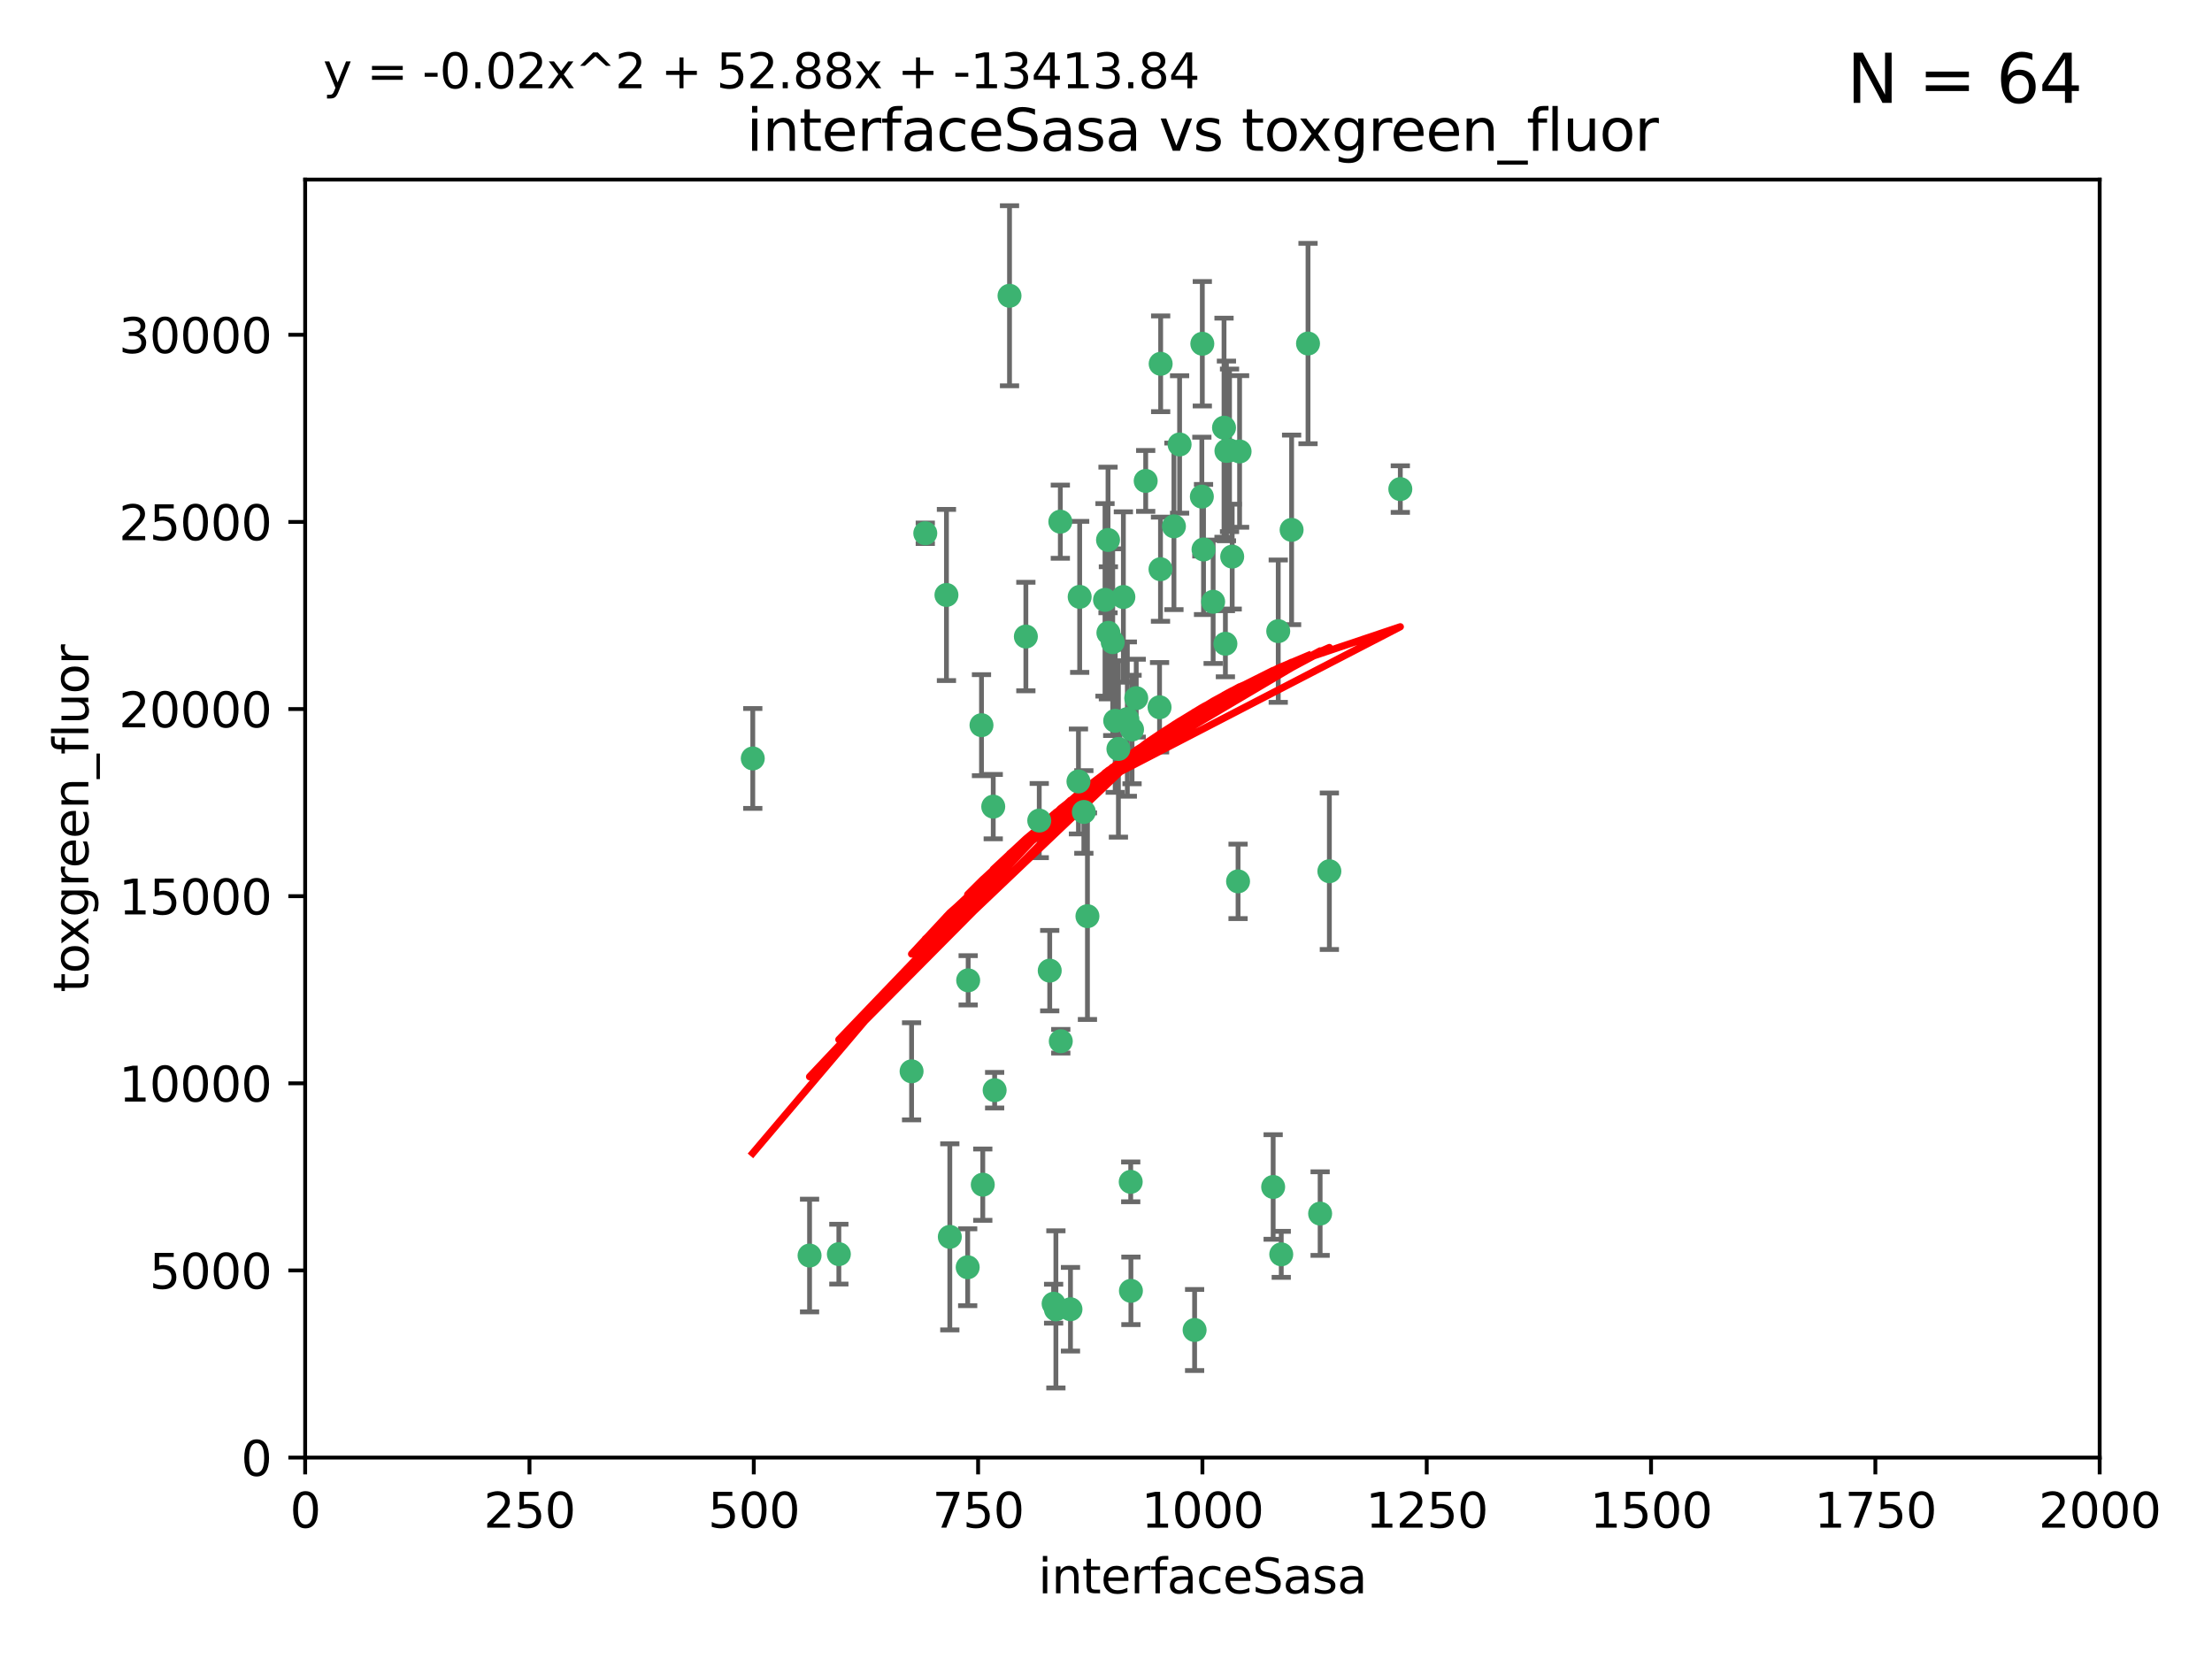 <?xml version="1.0" encoding="utf-8" standalone="no"?>
<!DOCTYPE svg PUBLIC "-//W3C//DTD SVG 1.1//EN"
  "http://www.w3.org/Graphics/SVG/1.1/DTD/svg11.dtd">
<svg xmlns:xlink="http://www.w3.org/1999/xlink" width="460.8pt" height="345.6pt" viewBox="0 0 460.8 345.6" xmlns="http://www.w3.org/2000/svg" version="1.1">
 <defs>
  <style type="text/css">*{stroke-linejoin: round; stroke-linecap: butt}</style>
 </defs>
 <g id="figure_1">
  <g id="patch_1">
   <path d="M 0 345.6 
L 460.8 345.6 
L 460.8 0 
L 0 0 
z
" style="fill: #ffffff"/>
  </g>
  <g id="axes_1">
   <g id="patch_2">
    <path d="M 63.571 303.64 
L 437.4 303.64 
L 437.4 37.411 
L 63.571 37.411 
z
" style="fill: #ffffff"/>
   </g>
   <g id="PathCollection_1">
    <defs>
     <path id="m68602930b8" d="M 0 1.118 
C 0.297 1.118 0.581 1 0.791 0.791 
C 1 0.581 1.118 0.297 1.118 0 
C 1.118 -0.297 1 -0.581 0.791 -0.791 
C 0.581 -1 0.297 -1.118 0 -1.118 
C -0.297 -1.118 -0.581 -1 -0.791 -0.791 
C -1 -0.581 -1.118 -0.297 -1.118 0 
C -1.118 0.297 -1 0.581 -0.791 0.791 
C -0.581 1 -0.297 1.118 0 1.118 
z
" style="stroke: #3cb371"/>
    </defs>
    <g clip-path="url(#pdfa0aaa644)">
     <use xlink:href="#m68602930b8" x="272.484" y="71.562" style="fill: #3cb371; stroke: #3cb371"/>
     <use xlink:href="#m68602930b8" x="266.28" y="131.48" style="fill: #3cb371; stroke: #3cb371"/>
     <use xlink:href="#m68602930b8" x="250.716" y="114.467" style="fill: #3cb371; stroke: #3cb371"/>
     <use xlink:href="#m68602930b8" x="269.065" y="110.38" style="fill: #3cb371; stroke: #3cb371"/>
     <use xlink:href="#m68602930b8" x="254.987" y="89.097" style="fill: #3cb371; stroke: #3cb371"/>
     <use xlink:href="#m68602930b8" x="220.886" y="108.676" style="fill: #3cb371; stroke: #3cb371"/>
     <use xlink:href="#m68602930b8" x="174.75" y="261.259" style="fill: #3cb371; stroke: #3cb371"/>
     <use xlink:href="#m68602930b8" x="241.787" y="75.786" style="fill: #3cb371; stroke: #3cb371"/>
     <use xlink:href="#m68602930b8" x="252.721" y="125.356" style="fill: #3cb371; stroke: #3cb371"/>
     <use xlink:href="#m68602930b8" x="258.229" y="94.046" style="fill: #3cb371; stroke: #3cb371"/>
     <use xlink:href="#m68602930b8" x="232.987" y="156.019" style="fill: #3cb371; stroke: #3cb371"/>
     <use xlink:href="#m68602930b8" x="241.557" y="147.335" style="fill: #3cb371; stroke: #3cb371"/>
     <use xlink:href="#m68602930b8" x="230.194" y="124.965" style="fill: #3cb371; stroke: #3cb371"/>
     <use xlink:href="#m68602930b8" x="255.489" y="93.933" style="fill: #3cb371; stroke: #3cb371"/>
     <use xlink:href="#m68602930b8" x="256.689" y="115.953" style="fill: #3cb371; stroke: #3cb371"/>
     <use xlink:href="#m68602930b8" x="244.553" y="109.646" style="fill: #3cb371; stroke: #3cb371"/>
     <use xlink:href="#m68602930b8" x="250.368" y="103.453" style="fill: #3cb371; stroke: #3cb371"/>
     <use xlink:href="#m68602930b8" x="232.318" y="150.153" style="fill: #3cb371; stroke: #3cb371"/>
     <use xlink:href="#m68602930b8" x="256.134" y="93.812" style="fill: #3cb371; stroke: #3cb371"/>
     <use xlink:href="#m68602930b8" x="234.02" y="124.367" style="fill: #3cb371; stroke: #3cb371"/>
     <use xlink:href="#m68602930b8" x="216.495" y="170.94" style="fill: #3cb371; stroke: #3cb371"/>
     <use xlink:href="#m68602930b8" x="238.669" y="100.184" style="fill: #3cb371; stroke: #3cb371"/>
     <use xlink:href="#m68602930b8" x="241.753" y="118.577" style="fill: #3cb371; stroke: #3cb371"/>
     <use xlink:href="#m68602930b8" x="245.731" y="92.588" style="fill: #3cb371; stroke: #3cb371"/>
     <use xlink:href="#m68602930b8" x="266.908" y="261.303" style="fill: #3cb371; stroke: #3cb371"/>
     <use xlink:href="#m68602930b8" x="291.711" y="101.886" style="fill: #3cb371; stroke: #3cb371"/>
     <use xlink:href="#m68602930b8" x="224.916" y="124.337" style="fill: #3cb371; stroke: #3cb371"/>
     <use xlink:href="#m68602930b8" x="250.465" y="71.61" style="fill: #3cb371; stroke: #3cb371"/>
     <use xlink:href="#m68602930b8" x="204.462" y="151.067" style="fill: #3cb371; stroke: #3cb371"/>
     <use xlink:href="#m68602930b8" x="218.677" y="202.203" style="fill: #3cb371; stroke: #3cb371"/>
     <use xlink:href="#m68602930b8" x="201.688" y="204.22" style="fill: #3cb371; stroke: #3cb371"/>
     <use xlink:href="#m68602930b8" x="204.731" y="246.787" style="fill: #3cb371; stroke: #3cb371"/>
     <use xlink:href="#m68602930b8" x="231.802" y="133.776" style="fill: #3cb371; stroke: #3cb371"/>
     <use xlink:href="#m68602930b8" x="192.753" y="111.087" style="fill: #3cb371; stroke: #3cb371"/>
     <use xlink:href="#m68602930b8" x="230.822" y="112.487" style="fill: #3cb371; stroke: #3cb371"/>
     <use xlink:href="#m68602930b8" x="210.301" y="61.614" style="fill: #3cb371; stroke: #3cb371"/>
     <use xlink:href="#m68602930b8" x="224.662" y="162.792" style="fill: #3cb371; stroke: #3cb371"/>
     <use xlink:href="#m68602930b8" x="275.007" y="252.814" style="fill: #3cb371; stroke: #3cb371"/>
     <use xlink:href="#m68602930b8" x="236.699" y="145.439" style="fill: #3cb371; stroke: #3cb371"/>
     <use xlink:href="#m68602930b8" x="255.273" y="134.104" style="fill: #3cb371; stroke: #3cb371"/>
     <use xlink:href="#m68602930b8" x="265.222" y="247.267" style="fill: #3cb371; stroke: #3cb371"/>
     <use xlink:href="#m68602930b8" x="230.901" y="131.829" style="fill: #3cb371; stroke: #3cb371"/>
     <use xlink:href="#m68602930b8" x="213.706" y="132.603" style="fill: #3cb371; stroke: #3cb371"/>
     <use xlink:href="#m68602930b8" x="206.91" y="168.036" style="fill: #3cb371; stroke: #3cb371"/>
     <use xlink:href="#m68602930b8" x="226.534" y="190.856" style="fill: #3cb371; stroke: #3cb371"/>
     <use xlink:href="#m68602930b8" x="235.59" y="268.906" style="fill: #3cb371; stroke: #3cb371"/>
     <use xlink:href="#m68602930b8" x="201.587" y="263.993" style="fill: #3cb371; stroke: #3cb371"/>
     <use xlink:href="#m68602930b8" x="219.488" y="271.584" style="fill: #3cb371; stroke: #3cb371"/>
     <use xlink:href="#m68602930b8" x="248.859" y="277.063" style="fill: #3cb371; stroke: #3cb371"/>
     <use xlink:href="#m68602930b8" x="220.981" y="216.908" style="fill: #3cb371; stroke: #3cb371"/>
     <use xlink:href="#m68602930b8" x="235.826" y="151.97" style="fill: #3cb371; stroke: #3cb371"/>
     <use xlink:href="#m68602930b8" x="276.932" y="181.494" style="fill: #3cb371; stroke: #3cb371"/>
     <use xlink:href="#m68602930b8" x="257.91" y="183.606" style="fill: #3cb371; stroke: #3cb371"/>
     <use xlink:href="#m68602930b8" x="219.963" y="272.768" style="fill: #3cb371; stroke: #3cb371"/>
     <use xlink:href="#m68602930b8" x="189.899" y="223.176" style="fill: #3cb371; stroke: #3cb371"/>
     <use xlink:href="#m68602930b8" x="197.864" y="257.661" style="fill: #3cb371; stroke: #3cb371"/>
     <use xlink:href="#m68602930b8" x="234.846" y="149.795" style="fill: #3cb371; stroke: #3cb371"/>
     <use xlink:href="#m68602930b8" x="168.647" y="261.551" style="fill: #3cb371; stroke: #3cb371"/>
     <use xlink:href="#m68602930b8" x="223" y="272.741" style="fill: #3cb371; stroke: #3cb371"/>
     <use xlink:href="#m68602930b8" x="197.163" y="123.943" style="fill: #3cb371; stroke: #3cb371"/>
     <use xlink:href="#m68602930b8" x="225.785" y="169.147" style="fill: #3cb371; stroke: #3cb371"/>
     <use xlink:href="#m68602930b8" x="235.549" y="246.204" style="fill: #3cb371; stroke: #3cb371"/>
     <use xlink:href="#m68602930b8" x="207.202" y="227.107" style="fill: #3cb371; stroke: #3cb371"/>
     <use xlink:href="#m68602930b8" x="156.817" y="157.999" style="fill: #3cb371; stroke: #3cb371"/>
    </g>
   </g>
   <g id="matplotlib.axis_1">
    <g id="xtick_1">
     <g id="line2d_1">
      <defs>
       <path id="mff89e093fb" d="M 0 0 
L 0 3.5 
" style="stroke: #000000; stroke-width: 0.8"/>
      </defs>
      <g>
       <use xlink:href="#mff89e093fb" x="63.571" y="303.64" style="stroke: #000000; stroke-width: 0.8"/>
      </g>
     </g>
     <g id="text_1">
      <!-- 0 -->
      <g transform="translate(60.39 318.238)scale(0.1 -0.1)">
       <defs>
        <path id="DejaVuSans-30" d="M 2034 4250 
Q 1547 4250 1301 3770 
Q 1056 3291 1056 2328 
Q 1056 1369 1301 889 
Q 1547 409 2034 409 
Q 2525 409 2770 889 
Q 3016 1369 3016 2328 
Q 3016 3291 2770 3770 
Q 2525 4250 2034 4250 
z
M 2034 4750 
Q 2819 4750 3233 4129 
Q 3647 3509 3647 2328 
Q 3647 1150 3233 529 
Q 2819 -91 2034 -91 
Q 1250 -91 836 529 
Q 422 1150 422 2328 
Q 422 3509 836 4129 
Q 1250 4750 2034 4750 
z
" transform="scale(0.016)"/>
       </defs>
       <use xlink:href="#DejaVuSans-30"/>
      </g>
     </g>
    </g>
    <g id="xtick_2">
     <g id="line2d_2">
      <g>
       <use xlink:href="#mff89e093fb" x="110.3" y="303.64" style="stroke: #000000; stroke-width: 0.8"/>
      </g>
     </g>
     <g id="text_2">
      <!-- 250 -->
      <g transform="translate(100.756 318.238)scale(0.1 -0.1)">
       <defs>
        <path id="DejaVuSans-32" d="M 1228 531 
L 3431 531 
L 3431 0 
L 469 0 
L 469 531 
Q 828 903 1448 1529 
Q 2069 2156 2228 2338 
Q 2531 2678 2651 2914 
Q 2772 3150 2772 3378 
Q 2772 3750 2511 3984 
Q 2250 4219 1831 4219 
Q 1534 4219 1204 4116 
Q 875 4013 500 3803 
L 500 4441 
Q 881 4594 1212 4672 
Q 1544 4750 1819 4750 
Q 2544 4750 2975 4387 
Q 3406 4025 3406 3419 
Q 3406 3131 3298 2873 
Q 3191 2616 2906 2266 
Q 2828 2175 2409 1742 
Q 1991 1309 1228 531 
z
" transform="scale(0.016)"/>
        <path id="DejaVuSans-35" d="M 691 4666 
L 3169 4666 
L 3169 4134 
L 1269 4134 
L 1269 2991 
Q 1406 3038 1543 3061 
Q 1681 3084 1819 3084 
Q 2600 3084 3056 2656 
Q 3513 2228 3513 1497 
Q 3513 744 3044 326 
Q 2575 -91 1722 -91 
Q 1428 -91 1123 -41 
Q 819 9 494 109 
L 494 744 
Q 775 591 1075 516 
Q 1375 441 1709 441 
Q 2250 441 2565 725 
Q 2881 1009 2881 1497 
Q 2881 1984 2565 2268 
Q 2250 2553 1709 2553 
Q 1456 2553 1204 2497 
Q 953 2441 691 2322 
L 691 4666 
z
" transform="scale(0.016)"/>
       </defs>
       <use xlink:href="#DejaVuSans-32"/>
       <use xlink:href="#DejaVuSans-35" x="63.623"/>
       <use xlink:href="#DejaVuSans-30" x="127.246"/>
      </g>
     </g>
    </g>
    <g id="xtick_3">
     <g id="line2d_3">
      <g>
       <use xlink:href="#mff89e093fb" x="157.028" y="303.64" style="stroke: #000000; stroke-width: 0.8"/>
      </g>
     </g>
     <g id="text_3">
      <!-- 500 -->
      <g transform="translate(147.485 318.238)scale(0.1 -0.1)">
       <use xlink:href="#DejaVuSans-35"/>
       <use xlink:href="#DejaVuSans-30" x="63.623"/>
       <use xlink:href="#DejaVuSans-30" x="127.246"/>
      </g>
     </g>
    </g>
    <g id="xtick_4">
     <g id="line2d_4">
      <g>
       <use xlink:href="#mff89e093fb" x="203.757" y="303.64" style="stroke: #000000; stroke-width: 0.8"/>
      </g>
     </g>
     <g id="text_4">
      <!-- 750 -->
      <g transform="translate(194.213 318.238)scale(0.1 -0.1)">
       <defs>
        <path id="DejaVuSans-37" d="M 525 4666 
L 3525 4666 
L 3525 4397 
L 1831 0 
L 1172 0 
L 2766 4134 
L 525 4134 
L 525 4666 
z
" transform="scale(0.016)"/>
       </defs>
       <use xlink:href="#DejaVuSans-37"/>
       <use xlink:href="#DejaVuSans-35" x="63.623"/>
       <use xlink:href="#DejaVuSans-30" x="127.246"/>
      </g>
     </g>
    </g>
    <g id="xtick_5">
     <g id="line2d_5">
      <g>
       <use xlink:href="#mff89e093fb" x="250.486" y="303.64" style="stroke: #000000; stroke-width: 0.8"/>
      </g>
     </g>
     <g id="text_5">
      <!-- 1000 -->
      <g transform="translate(237.761 318.238)scale(0.1 -0.1)">
       <defs>
        <path id="DejaVuSans-31" d="M 794 531 
L 1825 531 
L 1825 4091 
L 703 3866 
L 703 4441 
L 1819 4666 
L 2450 4666 
L 2450 531 
L 3481 531 
L 3481 0 
L 794 0 
L 794 531 
z
" transform="scale(0.016)"/>
       </defs>
       <use xlink:href="#DejaVuSans-31"/>
       <use xlink:href="#DejaVuSans-30" x="63.623"/>
       <use xlink:href="#DejaVuSans-30" x="127.246"/>
       <use xlink:href="#DejaVuSans-30" x="190.869"/>
      </g>
     </g>
    </g>
    <g id="xtick_6">
     <g id="line2d_6">
      <g>
       <use xlink:href="#mff89e093fb" x="297.214" y="303.64" style="stroke: #000000; stroke-width: 0.8"/>
      </g>
     </g>
     <g id="text_6">
      <!-- 1250 -->
      <g transform="translate(284.489 318.238)scale(0.1 -0.1)">
       <use xlink:href="#DejaVuSans-31"/>
       <use xlink:href="#DejaVuSans-32" x="63.623"/>
       <use xlink:href="#DejaVuSans-35" x="127.246"/>
       <use xlink:href="#DejaVuSans-30" x="190.869"/>
      </g>
     </g>
    </g>
    <g id="xtick_7">
     <g id="line2d_7">
      <g>
       <use xlink:href="#mff89e093fb" x="343.943" y="303.64" style="stroke: #000000; stroke-width: 0.8"/>
      </g>
     </g>
     <g id="text_7">
      <!-- 1500 -->
      <g transform="translate(331.218 318.238)scale(0.1 -0.1)">
       <use xlink:href="#DejaVuSans-31"/>
       <use xlink:href="#DejaVuSans-35" x="63.623"/>
       <use xlink:href="#DejaVuSans-30" x="127.246"/>
       <use xlink:href="#DejaVuSans-30" x="190.869"/>
      </g>
     </g>
    </g>
    <g id="xtick_8">
     <g id="line2d_8">
      <g>
       <use xlink:href="#mff89e093fb" x="390.671" y="303.64" style="stroke: #000000; stroke-width: 0.8"/>
      </g>
     </g>
     <g id="text_8">
      <!-- 1750 -->
      <g transform="translate(377.946 318.238)scale(0.1 -0.1)">
       <use xlink:href="#DejaVuSans-31"/>
       <use xlink:href="#DejaVuSans-37" x="63.623"/>
       <use xlink:href="#DejaVuSans-35" x="127.246"/>
       <use xlink:href="#DejaVuSans-30" x="190.869"/>
      </g>
     </g>
    </g>
    <g id="xtick_9">
     <g id="line2d_9">
      <g>
       <use xlink:href="#mff89e093fb" x="437.4" y="303.64" style="stroke: #000000; stroke-width: 0.8"/>
      </g>
     </g>
     <g id="text_9">
      <!-- 2000 -->
      <g transform="translate(424.675 318.238)scale(0.1 -0.1)">
       <use xlink:href="#DejaVuSans-32"/>
       <use xlink:href="#DejaVuSans-30" x="63.623"/>
       <use xlink:href="#DejaVuSans-30" x="127.246"/>
       <use xlink:href="#DejaVuSans-30" x="190.869"/>
      </g>
     </g>
    </g>
    <g id="text_10">
     <!-- interfaceSasa -->
     <g transform="translate(216.279 331.917)scale(0.1 -0.1)">
      <defs>
       <path id="DejaVuSans-69" d="M 603 3500 
L 1178 3500 
L 1178 0 
L 603 0 
L 603 3500 
z
M 603 4863 
L 1178 4863 
L 1178 4134 
L 603 4134 
L 603 4863 
z
" transform="scale(0.016)"/>
       <path id="DejaVuSans-6e" d="M 3513 2113 
L 3513 0 
L 2938 0 
L 2938 2094 
Q 2938 2591 2744 2837 
Q 2550 3084 2163 3084 
Q 1697 3084 1428 2787 
Q 1159 2491 1159 1978 
L 1159 0 
L 581 0 
L 581 3500 
L 1159 3500 
L 1159 2956 
Q 1366 3272 1645 3428 
Q 1925 3584 2291 3584 
Q 2894 3584 3203 3211 
Q 3513 2838 3513 2113 
z
" transform="scale(0.016)"/>
       <path id="DejaVuSans-74" d="M 1172 4494 
L 1172 3500 
L 2356 3500 
L 2356 3053 
L 1172 3053 
L 1172 1153 
Q 1172 725 1289 603 
Q 1406 481 1766 481 
L 2356 481 
L 2356 0 
L 1766 0 
Q 1100 0 847 248 
Q 594 497 594 1153 
L 594 3053 
L 172 3053 
L 172 3500 
L 594 3500 
L 594 4494 
L 1172 4494 
z
" transform="scale(0.016)"/>
       <path id="DejaVuSans-65" d="M 3597 1894 
L 3597 1613 
L 953 1613 
Q 991 1019 1311 708 
Q 1631 397 2203 397 
Q 2534 397 2845 478 
Q 3156 559 3463 722 
L 3463 178 
Q 3153 47 2828 -22 
Q 2503 -91 2169 -91 
Q 1331 -91 842 396 
Q 353 884 353 1716 
Q 353 2575 817 3079 
Q 1281 3584 2069 3584 
Q 2775 3584 3186 3129 
Q 3597 2675 3597 1894 
z
M 3022 2063 
Q 3016 2534 2758 2815 
Q 2500 3097 2075 3097 
Q 1594 3097 1305 2825 
Q 1016 2553 972 2059 
L 3022 2063 
z
" transform="scale(0.016)"/>
       <path id="DejaVuSans-72" d="M 2631 2963 
Q 2534 3019 2420 3045 
Q 2306 3072 2169 3072 
Q 1681 3072 1420 2755 
Q 1159 2438 1159 1844 
L 1159 0 
L 581 0 
L 581 3500 
L 1159 3500 
L 1159 2956 
Q 1341 3275 1631 3429 
Q 1922 3584 2338 3584 
Q 2397 3584 2469 3576 
Q 2541 3569 2628 3553 
L 2631 2963 
z
" transform="scale(0.016)"/>
       <path id="DejaVuSans-66" d="M 2375 4863 
L 2375 4384 
L 1825 4384 
Q 1516 4384 1395 4259 
Q 1275 4134 1275 3809 
L 1275 3500 
L 2222 3500 
L 2222 3053 
L 1275 3053 
L 1275 0 
L 697 0 
L 697 3053 
L 147 3053 
L 147 3500 
L 697 3500 
L 697 3744 
Q 697 4328 969 4595 
Q 1241 4863 1831 4863 
L 2375 4863 
z
" transform="scale(0.016)"/>
       <path id="DejaVuSans-61" d="M 2194 1759 
Q 1497 1759 1228 1600 
Q 959 1441 959 1056 
Q 959 750 1161 570 
Q 1363 391 1709 391 
Q 2188 391 2477 730 
Q 2766 1069 2766 1631 
L 2766 1759 
L 2194 1759 
z
M 3341 1997 
L 3341 0 
L 2766 0 
L 2766 531 
Q 2569 213 2275 61 
Q 1981 -91 1556 -91 
Q 1019 -91 701 211 
Q 384 513 384 1019 
Q 384 1609 779 1909 
Q 1175 2209 1959 2209 
L 2766 2209 
L 2766 2266 
Q 2766 2663 2505 2880 
Q 2244 3097 1772 3097 
Q 1472 3097 1187 3025 
Q 903 2953 641 2809 
L 641 3341 
Q 956 3463 1253 3523 
Q 1550 3584 1831 3584 
Q 2591 3584 2966 3190 
Q 3341 2797 3341 1997 
z
" transform="scale(0.016)"/>
       <path id="DejaVuSans-63" d="M 3122 3366 
L 3122 2828 
Q 2878 2963 2633 3030 
Q 2388 3097 2138 3097 
Q 1578 3097 1268 2742 
Q 959 2388 959 1747 
Q 959 1106 1268 751 
Q 1578 397 2138 397 
Q 2388 397 2633 464 
Q 2878 531 3122 666 
L 3122 134 
Q 2881 22 2623 -34 
Q 2366 -91 2075 -91 
Q 1284 -91 818 406 
Q 353 903 353 1747 
Q 353 2603 823 3093 
Q 1294 3584 2113 3584 
Q 2378 3584 2631 3529 
Q 2884 3475 3122 3366 
z
" transform="scale(0.016)"/>
       <path id="DejaVuSans-53" d="M 3425 4513 
L 3425 3897 
Q 3066 4069 2747 4153 
Q 2428 4238 2131 4238 
Q 1616 4238 1336 4038 
Q 1056 3838 1056 3469 
Q 1056 3159 1242 3001 
Q 1428 2844 1947 2747 
L 2328 2669 
Q 3034 2534 3370 2195 
Q 3706 1856 3706 1288 
Q 3706 609 3251 259 
Q 2797 -91 1919 -91 
Q 1588 -91 1214 -16 
Q 841 59 441 206 
L 441 856 
Q 825 641 1194 531 
Q 1563 422 1919 422 
Q 2459 422 2753 634 
Q 3047 847 3047 1241 
Q 3047 1584 2836 1778 
Q 2625 1972 2144 2069 
L 1759 2144 
Q 1053 2284 737 2584 
Q 422 2884 422 3419 
Q 422 4038 858 4394 
Q 1294 4750 2059 4750 
Q 2388 4750 2728 4690 
Q 3069 4631 3425 4513 
z
" transform="scale(0.016)"/>
       <path id="DejaVuSans-73" d="M 2834 3397 
L 2834 2853 
Q 2591 2978 2328 3040 
Q 2066 3103 1784 3103 
Q 1356 3103 1142 2972 
Q 928 2841 928 2578 
Q 928 2378 1081 2264 
Q 1234 2150 1697 2047 
L 1894 2003 
Q 2506 1872 2764 1633 
Q 3022 1394 3022 966 
Q 3022 478 2636 193 
Q 2250 -91 1575 -91 
Q 1294 -91 989 -36 
Q 684 19 347 128 
L 347 722 
Q 666 556 975 473 
Q 1284 391 1588 391 
Q 1994 391 2212 530 
Q 2431 669 2431 922 
Q 2431 1156 2273 1281 
Q 2116 1406 1581 1522 
L 1381 1569 
Q 847 1681 609 1914 
Q 372 2147 372 2553 
Q 372 3047 722 3315 
Q 1072 3584 1716 3584 
Q 2034 3584 2315 3537 
Q 2597 3491 2834 3397 
z
" transform="scale(0.016)"/>
      </defs>
      <use xlink:href="#DejaVuSans-69"/>
      <use xlink:href="#DejaVuSans-6e" x="27.783"/>
      <use xlink:href="#DejaVuSans-74" x="91.162"/>
      <use xlink:href="#DejaVuSans-65" x="130.371"/>
      <use xlink:href="#DejaVuSans-72" x="191.895"/>
      <use xlink:href="#DejaVuSans-66" x="233.008"/>
      <use xlink:href="#DejaVuSans-61" x="268.213"/>
      <use xlink:href="#DejaVuSans-63" x="329.492"/>
      <use xlink:href="#DejaVuSans-65" x="384.473"/>
      <use xlink:href="#DejaVuSans-53" x="445.996"/>
      <use xlink:href="#DejaVuSans-61" x="509.473"/>
      <use xlink:href="#DejaVuSans-73" x="570.752"/>
      <use xlink:href="#DejaVuSans-61" x="622.852"/>
     </g>
    </g>
   </g>
   <g id="matplotlib.axis_2">
    <g id="ytick_1">
     <g id="line2d_10">
      <defs>
       <path id="md2a0cd360d" d="M 0 0 
L -3.5 0 
" style="stroke: #000000; stroke-width: 0.8"/>
      </defs>
      <g>
       <use xlink:href="#md2a0cd360d" x="63.571" y="303.64" style="stroke: #000000; stroke-width: 0.8"/>
      </g>
     </g>
     <g id="text_11">
      <!-- 0 -->
      <g transform="translate(50.209 307.439)scale(0.1 -0.1)">
       <use xlink:href="#DejaVuSans-30"/>
      </g>
     </g>
    </g>
    <g id="ytick_2">
     <g id="line2d_11">
      <g>
       <use xlink:href="#md2a0cd360d" x="63.571" y="264.657" style="stroke: #000000; stroke-width: 0.8"/>
      </g>
     </g>
     <g id="text_12">
      <!-- 5000 -->
      <g transform="translate(31.121 268.457)scale(0.1 -0.1)">
       <use xlink:href="#DejaVuSans-35"/>
       <use xlink:href="#DejaVuSans-30" x="63.623"/>
       <use xlink:href="#DejaVuSans-30" x="127.246"/>
       <use xlink:href="#DejaVuSans-30" x="190.869"/>
      </g>
     </g>
    </g>
    <g id="ytick_3">
     <g id="line2d_12">
      <g>
       <use xlink:href="#md2a0cd360d" x="63.571" y="225.675" style="stroke: #000000; stroke-width: 0.8"/>
      </g>
     </g>
     <g id="text_13">
      <!-- 10000 -->
      <g transform="translate(24.759 229.474)scale(0.1 -0.1)">
       <use xlink:href="#DejaVuSans-31"/>
       <use xlink:href="#DejaVuSans-30" x="63.623"/>
       <use xlink:href="#DejaVuSans-30" x="127.246"/>
       <use xlink:href="#DejaVuSans-30" x="190.869"/>
       <use xlink:href="#DejaVuSans-30" x="254.492"/>
      </g>
     </g>
    </g>
    <g id="ytick_4">
     <g id="line2d_13">
      <g>
       <use xlink:href="#md2a0cd360d" x="63.571" y="186.692" style="stroke: #000000; stroke-width: 0.8"/>
      </g>
     </g>
     <g id="text_14">
      <!-- 15000 -->
      <g transform="translate(24.759 190.492)scale(0.1 -0.1)">
       <use xlink:href="#DejaVuSans-31"/>
       <use xlink:href="#DejaVuSans-35" x="63.623"/>
       <use xlink:href="#DejaVuSans-30" x="127.246"/>
       <use xlink:href="#DejaVuSans-30" x="190.869"/>
       <use xlink:href="#DejaVuSans-30" x="254.492"/>
      </g>
     </g>
    </g>
    <g id="ytick_5">
     <g id="line2d_14">
      <g>
       <use xlink:href="#md2a0cd360d" x="63.571" y="147.71" style="stroke: #000000; stroke-width: 0.8"/>
      </g>
     </g>
     <g id="text_15">
      <!-- 20000 -->
      <g transform="translate(24.759 151.509)scale(0.1 -0.1)">
       <use xlink:href="#DejaVuSans-32"/>
       <use xlink:href="#DejaVuSans-30" x="63.623"/>
       <use xlink:href="#DejaVuSans-30" x="127.246"/>
       <use xlink:href="#DejaVuSans-30" x="190.869"/>
       <use xlink:href="#DejaVuSans-30" x="254.492"/>
      </g>
     </g>
    </g>
    <g id="ytick_6">
     <g id="line2d_15">
      <g>
       <use xlink:href="#md2a0cd360d" x="63.571" y="108.727" style="stroke: #000000; stroke-width: 0.8"/>
      </g>
     </g>
     <g id="text_16">
      <!-- 25000 -->
      <g transform="translate(24.759 112.527)scale(0.1 -0.1)">
       <use xlink:href="#DejaVuSans-32"/>
       <use xlink:href="#DejaVuSans-35" x="63.623"/>
       <use xlink:href="#DejaVuSans-30" x="127.246"/>
       <use xlink:href="#DejaVuSans-30" x="190.869"/>
       <use xlink:href="#DejaVuSans-30" x="254.492"/>
      </g>
     </g>
    </g>
    <g id="ytick_7">
     <g id="line2d_16">
      <g>
       <use xlink:href="#md2a0cd360d" x="63.571" y="69.745" style="stroke: #000000; stroke-width: 0.8"/>
      </g>
     </g>
     <g id="text_17">
      <!-- 30000 -->
      <g transform="translate(24.759 73.544)scale(0.1 -0.1)">
       <defs>
        <path id="DejaVuSans-33" d="M 2597 2516 
Q 3050 2419 3304 2112 
Q 3559 1806 3559 1356 
Q 3559 666 3084 287 
Q 2609 -91 1734 -91 
Q 1441 -91 1130 -33 
Q 819 25 488 141 
L 488 750 
Q 750 597 1062 519 
Q 1375 441 1716 441 
Q 2309 441 2620 675 
Q 2931 909 2931 1356 
Q 2931 1769 2642 2001 
Q 2353 2234 1838 2234 
L 1294 2234 
L 1294 2753 
L 1863 2753 
Q 2328 2753 2575 2939 
Q 2822 3125 2822 3475 
Q 2822 3834 2567 4026 
Q 2313 4219 1838 4219 
Q 1578 4219 1281 4162 
Q 984 4106 628 3988 
L 628 4550 
Q 988 4650 1302 4700 
Q 1616 4750 1894 4750 
Q 2613 4750 3031 4423 
Q 3450 4097 3450 3541 
Q 3450 3153 3228 2886 
Q 3006 2619 2597 2516 
z
" transform="scale(0.016)"/>
       </defs>
       <use xlink:href="#DejaVuSans-33"/>
       <use xlink:href="#DejaVuSans-30" x="63.623"/>
       <use xlink:href="#DejaVuSans-30" x="127.246"/>
       <use xlink:href="#DejaVuSans-30" x="190.869"/>
       <use xlink:href="#DejaVuSans-30" x="254.492"/>
      </g>
     </g>
    </g>
    <g id="text_18">
     <!-- toxgreen_fluor -->
     <g transform="translate(18.401 206.72)rotate(-90)scale(0.1 -0.1)">
      <defs>
       <path id="DejaVuSans-6f" d="M 1959 3097 
Q 1497 3097 1228 2736 
Q 959 2375 959 1747 
Q 959 1119 1226 758 
Q 1494 397 1959 397 
Q 2419 397 2687 759 
Q 2956 1122 2956 1747 
Q 2956 2369 2687 2733 
Q 2419 3097 1959 3097 
z
M 1959 3584 
Q 2709 3584 3137 3096 
Q 3566 2609 3566 1747 
Q 3566 888 3137 398 
Q 2709 -91 1959 -91 
Q 1206 -91 779 398 
Q 353 888 353 1747 
Q 353 2609 779 3096 
Q 1206 3584 1959 3584 
z
" transform="scale(0.016)"/>
       <path id="DejaVuSans-78" d="M 3513 3500 
L 2247 1797 
L 3578 0 
L 2900 0 
L 1881 1375 
L 863 0 
L 184 0 
L 1544 1831 
L 300 3500 
L 978 3500 
L 1906 2253 
L 2834 3500 
L 3513 3500 
z
" transform="scale(0.016)"/>
       <path id="DejaVuSans-67" d="M 2906 1791 
Q 2906 2416 2648 2759 
Q 2391 3103 1925 3103 
Q 1463 3103 1205 2759 
Q 947 2416 947 1791 
Q 947 1169 1205 825 
Q 1463 481 1925 481 
Q 2391 481 2648 825 
Q 2906 1169 2906 1791 
z
M 3481 434 
Q 3481 -459 3084 -895 
Q 2688 -1331 1869 -1331 
Q 1566 -1331 1297 -1286 
Q 1028 -1241 775 -1147 
L 775 -588 
Q 1028 -725 1275 -790 
Q 1522 -856 1778 -856 
Q 2344 -856 2625 -561 
Q 2906 -266 2906 331 
L 2906 616 
Q 2728 306 2450 153 
Q 2172 0 1784 0 
Q 1141 0 747 490 
Q 353 981 353 1791 
Q 353 2603 747 3093 
Q 1141 3584 1784 3584 
Q 2172 3584 2450 3431 
Q 2728 3278 2906 2969 
L 2906 3500 
L 3481 3500 
L 3481 434 
z
" transform="scale(0.016)"/>
       <path id="DejaVuSans-5f" d="M 3263 -1063 
L 3263 -1509 
L -63 -1509 
L -63 -1063 
L 3263 -1063 
z
" transform="scale(0.016)"/>
       <path id="DejaVuSans-6c" d="M 603 4863 
L 1178 4863 
L 1178 0 
L 603 0 
L 603 4863 
z
" transform="scale(0.016)"/>
       <path id="DejaVuSans-75" d="M 544 1381 
L 544 3500 
L 1119 3500 
L 1119 1403 
Q 1119 906 1312 657 
Q 1506 409 1894 409 
Q 2359 409 2629 706 
Q 2900 1003 2900 1516 
L 2900 3500 
L 3475 3500 
L 3475 0 
L 2900 0 
L 2900 538 
Q 2691 219 2414 64 
Q 2138 -91 1772 -91 
Q 1169 -91 856 284 
Q 544 659 544 1381 
z
M 1991 3584 
L 1991 3584 
z
" transform="scale(0.016)"/>
      </defs>
      <use xlink:href="#DejaVuSans-74"/>
      <use xlink:href="#DejaVuSans-6f" x="39.209"/>
      <use xlink:href="#DejaVuSans-78" x="97.266"/>
      <use xlink:href="#DejaVuSans-67" x="156.445"/>
      <use xlink:href="#DejaVuSans-72" x="219.922"/>
      <use xlink:href="#DejaVuSans-65" x="258.785"/>
      <use xlink:href="#DejaVuSans-65" x="320.309"/>
      <use xlink:href="#DejaVuSans-6e" x="381.832"/>
      <use xlink:href="#DejaVuSans-5f" x="445.211"/>
      <use xlink:href="#DejaVuSans-66" x="495.211"/>
      <use xlink:href="#DejaVuSans-6c" x="530.416"/>
      <use xlink:href="#DejaVuSans-75" x="558.199"/>
      <use xlink:href="#DejaVuSans-6f" x="621.578"/>
      <use xlink:href="#DejaVuSans-72" x="682.76"/>
     </g>
    </g>
   </g>
   <g id="LineCollection_1">
    <path d="M 272.484 92.434 
L 272.484 50.691 
" clip-path="url(#pdfa0aaa644)" style="fill: none; stroke: #696969"/>
    <path d="M 266.28 146.307 
L 266.28 116.654 
" clip-path="url(#pdfa0aaa644)" style="fill: none; stroke: #696969"/>
    <path d="M 250.716 128.017 
L 250.716 100.917 
" clip-path="url(#pdfa0aaa644)" style="fill: none; stroke: #696969"/>
    <path d="M 269.065 130.124 
L 269.065 90.636 
" clip-path="url(#pdfa0aaa644)" style="fill: none; stroke: #696969"/>
    <path d="M 254.987 111.917 
L 254.987 66.277 
" clip-path="url(#pdfa0aaa644)" style="fill: none; stroke: #696969"/>
    <path d="M 220.886 116.296 
L 220.886 101.057 
" clip-path="url(#pdfa0aaa644)" style="fill: none; stroke: #696969"/>
    <path d="M 174.75 267.49 
L 174.75 255.028 
" clip-path="url(#pdfa0aaa644)" style="fill: none; stroke: #696969"/>
    <path d="M 241.787 85.756 
L 241.787 65.815 
" clip-path="url(#pdfa0aaa644)" style="fill: none; stroke: #696969"/>
    <path d="M 252.721 138.211 
L 252.721 112.501 
" clip-path="url(#pdfa0aaa644)" style="fill: none; stroke: #696969"/>
    <path d="M 258.229 109.836 
L 258.229 78.257 
" clip-path="url(#pdfa0aaa644)" style="fill: none; stroke: #696969"/>
    <path d="M 232.987 174.39 
L 232.987 137.647 
" clip-path="url(#pdfa0aaa644)" style="fill: none; stroke: #696969"/>
    <path d="M 241.557 156.65 
L 241.557 138.02 
" clip-path="url(#pdfa0aaa644)" style="fill: none; stroke: #696969"/>
    <path d="M 230.194 145.018 
L 230.194 104.912 
" clip-path="url(#pdfa0aaa644)" style="fill: none; stroke: #696969"/>
    <path d="M 255.489 112.649 
L 255.489 75.218 
" clip-path="url(#pdfa0aaa644)" style="fill: none; stroke: #696969"/>
    <path d="M 256.689 126.872 
L 256.689 105.035 
" clip-path="url(#pdfa0aaa644)" style="fill: none; stroke: #696969"/>
    <path d="M 244.553 126.988 
L 244.553 92.305 
" clip-path="url(#pdfa0aaa644)" style="fill: none; stroke: #696969"/>
    <path d="M 250.368 115.826 
L 250.368 91.08 
" clip-path="url(#pdfa0aaa644)" style="fill: none; stroke: #696969"/>
    <path d="M 232.318 165.057 
L 232.318 135.25 
" clip-path="url(#pdfa0aaa644)" style="fill: none; stroke: #696969"/>
    <path d="M 256.134 110.745 
L 256.134 76.878 
" clip-path="url(#pdfa0aaa644)" style="fill: none; stroke: #696969"/>
    <path d="M 234.02 142.114 
L 234.02 106.621 
" clip-path="url(#pdfa0aaa644)" style="fill: none; stroke: #696969"/>
    <path d="M 216.495 178.667 
L 216.495 163.212 
" clip-path="url(#pdfa0aaa644)" style="fill: none; stroke: #696969"/>
    <path d="M 238.669 106.525 
L 238.669 93.844 
" clip-path="url(#pdfa0aaa644)" style="fill: none; stroke: #696969"/>
    <path d="M 241.753 129.424 
L 241.753 107.731 
" clip-path="url(#pdfa0aaa644)" style="fill: none; stroke: #696969"/>
    <path d="M 245.731 106.902 
L 245.731 78.274 
" clip-path="url(#pdfa0aaa644)" style="fill: none; stroke: #696969"/>
    <path d="M 266.908 266.097 
L 266.908 256.51 
" clip-path="url(#pdfa0aaa644)" style="fill: none; stroke: #696969"/>
    <path d="M 291.711 106.741 
L 291.711 97.032 
" clip-path="url(#pdfa0aaa644)" style="fill: none; stroke: #696969"/>
    <path d="M 224.916 140.07 
L 224.916 108.604 
" clip-path="url(#pdfa0aaa644)" style="fill: none; stroke: #696969"/>
    <path d="M 250.465 84.576 
L 250.465 58.645 
" clip-path="url(#pdfa0aaa644)" style="fill: none; stroke: #696969"/>
    <path d="M 204.462 161.588 
L 204.462 140.547 
" clip-path="url(#pdfa0aaa644)" style="fill: none; stroke: #696969"/>
    <path d="M 218.677 210.579 
L 218.677 193.826 
" clip-path="url(#pdfa0aaa644)" style="fill: none; stroke: #696969"/>
    <path d="M 201.688 209.352 
L 201.688 199.087 
" clip-path="url(#pdfa0aaa644)" style="fill: none; stroke: #696969"/>
    <path d="M 204.731 254.215 
L 204.731 239.358 
" clip-path="url(#pdfa0aaa644)" style="fill: none; stroke: #696969"/>
    <path d="M 231.802 153.222 
L 231.802 114.33 
" clip-path="url(#pdfa0aaa644)" style="fill: none; stroke: #696969"/>
    <path d="M 192.753 113.226 
L 192.753 108.949 
" clip-path="url(#pdfa0aaa644)" style="fill: none; stroke: #696969"/>
    <path d="M 230.822 127.655 
L 230.822 97.319 
" clip-path="url(#pdfa0aaa644)" style="fill: none; stroke: #696969"/>
    <path d="M 210.301 80.373 
L 210.301 42.855 
" clip-path="url(#pdfa0aaa644)" style="fill: none; stroke: #696969"/>
    <path d="M 224.662 173.718 
L 224.662 151.865 
" clip-path="url(#pdfa0aaa644)" style="fill: none; stroke: #696969"/>
    <path d="M 275.007 261.522 
L 275.007 244.105 
" clip-path="url(#pdfa0aaa644)" style="fill: none; stroke: #696969"/>
    <path d="M 236.699 153.546 
L 236.699 137.331 
" clip-path="url(#pdfa0aaa644)" style="fill: none; stroke: #696969"/>
    <path d="M 255.273 140.983 
L 255.273 127.226 
" clip-path="url(#pdfa0aaa644)" style="fill: none; stroke: #696969"/>
    <path d="M 265.222 258.157 
L 265.222 236.377 
" clip-path="url(#pdfa0aaa644)" style="fill: none; stroke: #696969"/>
    <path d="M 230.901 145.591 
L 230.901 118.067 
" clip-path="url(#pdfa0aaa644)" style="fill: none; stroke: #696969"/>
    <path d="M 213.706 143.904 
L 213.706 121.303 
" clip-path="url(#pdfa0aaa644)" style="fill: none; stroke: #696969"/>
    <path d="M 206.91 174.742 
L 206.91 161.329 
" clip-path="url(#pdfa0aaa644)" style="fill: none; stroke: #696969"/>
    <path d="M 226.534 212.373 
L 226.534 169.339 
" clip-path="url(#pdfa0aaa644)" style="fill: none; stroke: #696969"/>
    <path d="M 235.59 275.94 
L 235.59 261.871 
" clip-path="url(#pdfa0aaa644)" style="fill: none; stroke: #696969"/>
    <path d="M 201.587 272.003 
L 201.587 255.982 
" clip-path="url(#pdfa0aaa644)" style="fill: none; stroke: #696969"/>
    <path d="M 219.488 275.64 
L 219.488 267.529 
" clip-path="url(#pdfa0aaa644)" style="fill: none; stroke: #696969"/>
    <path d="M 248.859 285.505 
L 248.859 268.621 
" clip-path="url(#pdfa0aaa644)" style="fill: none; stroke: #696969"/>
    <path d="M 220.981 219.374 
L 220.981 214.442 
" clip-path="url(#pdfa0aaa644)" style="fill: none; stroke: #696969"/>
    <path d="M 235.826 163.271 
L 235.826 140.669 
" clip-path="url(#pdfa0aaa644)" style="fill: none; stroke: #696969"/>
    <path d="M 276.932 197.796 
L 276.932 165.192 
" clip-path="url(#pdfa0aaa644)" style="fill: none; stroke: #696969"/>
    <path d="M 257.91 191.362 
L 257.91 175.85 
" clip-path="url(#pdfa0aaa644)" style="fill: none; stroke: #696969"/>
    <path d="M 219.963 289.135 
L 219.963 256.401 
" clip-path="url(#pdfa0aaa644)" style="fill: none; stroke: #696969"/>
    <path d="M 189.899 233.292 
L 189.899 213.059 
" clip-path="url(#pdfa0aaa644)" style="fill: none; stroke: #696969"/>
    <path d="M 197.864 277.044 
L 197.864 238.278 
" clip-path="url(#pdfa0aaa644)" style="fill: none; stroke: #696969"/>
    <path d="M 234.846 165.867 
L 234.846 133.723 
" clip-path="url(#pdfa0aaa644)" style="fill: none; stroke: #696969"/>
    <path d="M 168.647 273.286 
L 168.647 249.816 
" clip-path="url(#pdfa0aaa644)" style="fill: none; stroke: #696969"/>
    <path d="M 223 281.454 
L 223 264.027 
" clip-path="url(#pdfa0aaa644)" style="fill: none; stroke: #696969"/>
    <path d="M 197.163 141.769 
L 197.163 106.117 
" clip-path="url(#pdfa0aaa644)" style="fill: none; stroke: #696969"/>
    <path d="M 225.785 177.757 
L 225.785 160.538 
" clip-path="url(#pdfa0aaa644)" style="fill: none; stroke: #696969"/>
    <path d="M 235.549 250.348 
L 235.549 242.06 
" clip-path="url(#pdfa0aaa644)" style="fill: none; stroke: #696969"/>
    <path d="M 207.202 230.811 
L 207.202 223.403 
" clip-path="url(#pdfa0aaa644)" style="fill: none; stroke: #696969"/>
    <path d="M 156.817 168.403 
L 156.817 147.594 
" clip-path="url(#pdfa0aaa644)" style="fill: none; stroke: #696969"/>
   </g>
   <g id="line2d_17">
    <defs>
     <path id="m0cfbf195f3" d="M 2 0 
L -2 -0 
" style="stroke: #696969"/>
    </defs>
    <g clip-path="url(#pdfa0aaa644)">
     <use xlink:href="#m0cfbf195f3" x="272.484" y="92.434" style="fill: #696969; stroke: #696969"/>
     <use xlink:href="#m0cfbf195f3" x="266.28" y="146.307" style="fill: #696969; stroke: #696969"/>
     <use xlink:href="#m0cfbf195f3" x="250.716" y="128.017" style="fill: #696969; stroke: #696969"/>
     <use xlink:href="#m0cfbf195f3" x="269.065" y="130.124" style="fill: #696969; stroke: #696969"/>
     <use xlink:href="#m0cfbf195f3" x="254.987" y="111.917" style="fill: #696969; stroke: #696969"/>
     <use xlink:href="#m0cfbf195f3" x="220.886" y="116.296" style="fill: #696969; stroke: #696969"/>
     <use xlink:href="#m0cfbf195f3" x="174.75" y="267.49" style="fill: #696969; stroke: #696969"/>
     <use xlink:href="#m0cfbf195f3" x="241.787" y="85.756" style="fill: #696969; stroke: #696969"/>
     <use xlink:href="#m0cfbf195f3" x="252.721" y="138.211" style="fill: #696969; stroke: #696969"/>
     <use xlink:href="#m0cfbf195f3" x="258.229" y="109.836" style="fill: #696969; stroke: #696969"/>
     <use xlink:href="#m0cfbf195f3" x="232.987" y="174.39" style="fill: #696969; stroke: #696969"/>
     <use xlink:href="#m0cfbf195f3" x="241.557" y="156.65" style="fill: #696969; stroke: #696969"/>
     <use xlink:href="#m0cfbf195f3" x="230.194" y="145.018" style="fill: #696969; stroke: #696969"/>
     <use xlink:href="#m0cfbf195f3" x="255.489" y="112.649" style="fill: #696969; stroke: #696969"/>
     <use xlink:href="#m0cfbf195f3" x="256.689" y="126.872" style="fill: #696969; stroke: #696969"/>
     <use xlink:href="#m0cfbf195f3" x="244.553" y="126.988" style="fill: #696969; stroke: #696969"/>
     <use xlink:href="#m0cfbf195f3" x="250.368" y="115.826" style="fill: #696969; stroke: #696969"/>
     <use xlink:href="#m0cfbf195f3" x="232.318" y="165.057" style="fill: #696969; stroke: #696969"/>
     <use xlink:href="#m0cfbf195f3" x="256.134" y="110.745" style="fill: #696969; stroke: #696969"/>
     <use xlink:href="#m0cfbf195f3" x="234.02" y="142.114" style="fill: #696969; stroke: #696969"/>
     <use xlink:href="#m0cfbf195f3" x="216.495" y="178.667" style="fill: #696969; stroke: #696969"/>
     <use xlink:href="#m0cfbf195f3" x="238.669" y="106.525" style="fill: #696969; stroke: #696969"/>
     <use xlink:href="#m0cfbf195f3" x="241.753" y="129.424" style="fill: #696969; stroke: #696969"/>
     <use xlink:href="#m0cfbf195f3" x="245.731" y="106.902" style="fill: #696969; stroke: #696969"/>
     <use xlink:href="#m0cfbf195f3" x="266.908" y="266.097" style="fill: #696969; stroke: #696969"/>
     <use xlink:href="#m0cfbf195f3" x="291.711" y="106.741" style="fill: #696969; stroke: #696969"/>
     <use xlink:href="#m0cfbf195f3" x="224.916" y="140.07" style="fill: #696969; stroke: #696969"/>
     <use xlink:href="#m0cfbf195f3" x="250.465" y="84.576" style="fill: #696969; stroke: #696969"/>
     <use xlink:href="#m0cfbf195f3" x="204.462" y="161.588" style="fill: #696969; stroke: #696969"/>
     <use xlink:href="#m0cfbf195f3" x="218.677" y="210.579" style="fill: #696969; stroke: #696969"/>
     <use xlink:href="#m0cfbf195f3" x="201.688" y="209.352" style="fill: #696969; stroke: #696969"/>
     <use xlink:href="#m0cfbf195f3" x="204.731" y="254.215" style="fill: #696969; stroke: #696969"/>
     <use xlink:href="#m0cfbf195f3" x="231.802" y="153.222" style="fill: #696969; stroke: #696969"/>
     <use xlink:href="#m0cfbf195f3" x="192.753" y="113.226" style="fill: #696969; stroke: #696969"/>
     <use xlink:href="#m0cfbf195f3" x="230.822" y="127.655" style="fill: #696969; stroke: #696969"/>
     <use xlink:href="#m0cfbf195f3" x="210.301" y="80.373" style="fill: #696969; stroke: #696969"/>
     <use xlink:href="#m0cfbf195f3" x="224.662" y="173.718" style="fill: #696969; stroke: #696969"/>
     <use xlink:href="#m0cfbf195f3" x="275.007" y="261.522" style="fill: #696969; stroke: #696969"/>
     <use xlink:href="#m0cfbf195f3" x="236.699" y="153.546" style="fill: #696969; stroke: #696969"/>
     <use xlink:href="#m0cfbf195f3" x="255.273" y="140.983" style="fill: #696969; stroke: #696969"/>
     <use xlink:href="#m0cfbf195f3" x="265.222" y="258.157" style="fill: #696969; stroke: #696969"/>
     <use xlink:href="#m0cfbf195f3" x="230.901" y="145.591" style="fill: #696969; stroke: #696969"/>
     <use xlink:href="#m0cfbf195f3" x="213.706" y="143.904" style="fill: #696969; stroke: #696969"/>
     <use xlink:href="#m0cfbf195f3" x="206.91" y="174.742" style="fill: #696969; stroke: #696969"/>
     <use xlink:href="#m0cfbf195f3" x="226.534" y="212.373" style="fill: #696969; stroke: #696969"/>
     <use xlink:href="#m0cfbf195f3" x="235.59" y="275.94" style="fill: #696969; stroke: #696969"/>
     <use xlink:href="#m0cfbf195f3" x="201.587" y="272.003" style="fill: #696969; stroke: #696969"/>
     <use xlink:href="#m0cfbf195f3" x="219.488" y="275.64" style="fill: #696969; stroke: #696969"/>
     <use xlink:href="#m0cfbf195f3" x="248.859" y="285.505" style="fill: #696969; stroke: #696969"/>
     <use xlink:href="#m0cfbf195f3" x="220.981" y="219.374" style="fill: #696969; stroke: #696969"/>
     <use xlink:href="#m0cfbf195f3" x="235.826" y="163.271" style="fill: #696969; stroke: #696969"/>
     <use xlink:href="#m0cfbf195f3" x="276.932" y="197.796" style="fill: #696969; stroke: #696969"/>
     <use xlink:href="#m0cfbf195f3" x="257.91" y="191.362" style="fill: #696969; stroke: #696969"/>
     <use xlink:href="#m0cfbf195f3" x="219.963" y="289.135" style="fill: #696969; stroke: #696969"/>
     <use xlink:href="#m0cfbf195f3" x="189.899" y="233.292" style="fill: #696969; stroke: #696969"/>
     <use xlink:href="#m0cfbf195f3" x="197.864" y="277.044" style="fill: #696969; stroke: #696969"/>
     <use xlink:href="#m0cfbf195f3" x="234.846" y="165.867" style="fill: #696969; stroke: #696969"/>
     <use xlink:href="#m0cfbf195f3" x="168.647" y="273.286" style="fill: #696969; stroke: #696969"/>
     <use xlink:href="#m0cfbf195f3" x="223" y="281.454" style="fill: #696969; stroke: #696969"/>
     <use xlink:href="#m0cfbf195f3" x="197.163" y="141.769" style="fill: #696969; stroke: #696969"/>
     <use xlink:href="#m0cfbf195f3" x="225.785" y="177.757" style="fill: #696969; stroke: #696969"/>
     <use xlink:href="#m0cfbf195f3" x="235.549" y="250.348" style="fill: #696969; stroke: #696969"/>
     <use xlink:href="#m0cfbf195f3" x="207.202" y="230.811" style="fill: #696969; stroke: #696969"/>
     <use xlink:href="#m0cfbf195f3" x="156.817" y="168.403" style="fill: #696969; stroke: #696969"/>
    </g>
   </g>
   <g id="line2d_18">
    <g clip-path="url(#pdfa0aaa644)">
     <use xlink:href="#m0cfbf195f3" x="272.484" y="50.691" style="fill: #696969; stroke: #696969"/>
     <use xlink:href="#m0cfbf195f3" x="266.28" y="116.654" style="fill: #696969; stroke: #696969"/>
     <use xlink:href="#m0cfbf195f3" x="250.716" y="100.917" style="fill: #696969; stroke: #696969"/>
     <use xlink:href="#m0cfbf195f3" x="269.065" y="90.636" style="fill: #696969; stroke: #696969"/>
     <use xlink:href="#m0cfbf195f3" x="254.987" y="66.277" style="fill: #696969; stroke: #696969"/>
     <use xlink:href="#m0cfbf195f3" x="220.886" y="101.057" style="fill: #696969; stroke: #696969"/>
     <use xlink:href="#m0cfbf195f3" x="174.75" y="255.028" style="fill: #696969; stroke: #696969"/>
     <use xlink:href="#m0cfbf195f3" x="241.787" y="65.815" style="fill: #696969; stroke: #696969"/>
     <use xlink:href="#m0cfbf195f3" x="252.721" y="112.501" style="fill: #696969; stroke: #696969"/>
     <use xlink:href="#m0cfbf195f3" x="258.229" y="78.257" style="fill: #696969; stroke: #696969"/>
     <use xlink:href="#m0cfbf195f3" x="232.987" y="137.647" style="fill: #696969; stroke: #696969"/>
     <use xlink:href="#m0cfbf195f3" x="241.557" y="138.02" style="fill: #696969; stroke: #696969"/>
     <use xlink:href="#m0cfbf195f3" x="230.194" y="104.912" style="fill: #696969; stroke: #696969"/>
     <use xlink:href="#m0cfbf195f3" x="255.489" y="75.218" style="fill: #696969; stroke: #696969"/>
     <use xlink:href="#m0cfbf195f3" x="256.689" y="105.035" style="fill: #696969; stroke: #696969"/>
     <use xlink:href="#m0cfbf195f3" x="244.553" y="92.305" style="fill: #696969; stroke: #696969"/>
     <use xlink:href="#m0cfbf195f3" x="250.368" y="91.08" style="fill: #696969; stroke: #696969"/>
     <use xlink:href="#m0cfbf195f3" x="232.318" y="135.25" style="fill: #696969; stroke: #696969"/>
     <use xlink:href="#m0cfbf195f3" x="256.134" y="76.878" style="fill: #696969; stroke: #696969"/>
     <use xlink:href="#m0cfbf195f3" x="234.02" y="106.621" style="fill: #696969; stroke: #696969"/>
     <use xlink:href="#m0cfbf195f3" x="216.495" y="163.212" style="fill: #696969; stroke: #696969"/>
     <use xlink:href="#m0cfbf195f3" x="238.669" y="93.844" style="fill: #696969; stroke: #696969"/>
     <use xlink:href="#m0cfbf195f3" x="241.753" y="107.731" style="fill: #696969; stroke: #696969"/>
     <use xlink:href="#m0cfbf195f3" x="245.731" y="78.274" style="fill: #696969; stroke: #696969"/>
     <use xlink:href="#m0cfbf195f3" x="266.908" y="256.51" style="fill: #696969; stroke: #696969"/>
     <use xlink:href="#m0cfbf195f3" x="291.711" y="97.032" style="fill: #696969; stroke: #696969"/>
     <use xlink:href="#m0cfbf195f3" x="224.916" y="108.604" style="fill: #696969; stroke: #696969"/>
     <use xlink:href="#m0cfbf195f3" x="250.465" y="58.645" style="fill: #696969; stroke: #696969"/>
     <use xlink:href="#m0cfbf195f3" x="204.462" y="140.547" style="fill: #696969; stroke: #696969"/>
     <use xlink:href="#m0cfbf195f3" x="218.677" y="193.826" style="fill: #696969; stroke: #696969"/>
     <use xlink:href="#m0cfbf195f3" x="201.688" y="199.087" style="fill: #696969; stroke: #696969"/>
     <use xlink:href="#m0cfbf195f3" x="204.731" y="239.358" style="fill: #696969; stroke: #696969"/>
     <use xlink:href="#m0cfbf195f3" x="231.802" y="114.33" style="fill: #696969; stroke: #696969"/>
     <use xlink:href="#m0cfbf195f3" x="192.753" y="108.949" style="fill: #696969; stroke: #696969"/>
     <use xlink:href="#m0cfbf195f3" x="230.822" y="97.319" style="fill: #696969; stroke: #696969"/>
     <use xlink:href="#m0cfbf195f3" x="210.301" y="42.855" style="fill: #696969; stroke: #696969"/>
     <use xlink:href="#m0cfbf195f3" x="224.662" y="151.865" style="fill: #696969; stroke: #696969"/>
     <use xlink:href="#m0cfbf195f3" x="275.007" y="244.105" style="fill: #696969; stroke: #696969"/>
     <use xlink:href="#m0cfbf195f3" x="236.699" y="137.331" style="fill: #696969; stroke: #696969"/>
     <use xlink:href="#m0cfbf195f3" x="255.273" y="127.226" style="fill: #696969; stroke: #696969"/>
     <use xlink:href="#m0cfbf195f3" x="265.222" y="236.377" style="fill: #696969; stroke: #696969"/>
     <use xlink:href="#m0cfbf195f3" x="230.901" y="118.067" style="fill: #696969; stroke: #696969"/>
     <use xlink:href="#m0cfbf195f3" x="213.706" y="121.303" style="fill: #696969; stroke: #696969"/>
     <use xlink:href="#m0cfbf195f3" x="206.91" y="161.329" style="fill: #696969; stroke: #696969"/>
     <use xlink:href="#m0cfbf195f3" x="226.534" y="169.339" style="fill: #696969; stroke: #696969"/>
     <use xlink:href="#m0cfbf195f3" x="235.59" y="261.871" style="fill: #696969; stroke: #696969"/>
     <use xlink:href="#m0cfbf195f3" x="201.587" y="255.982" style="fill: #696969; stroke: #696969"/>
     <use xlink:href="#m0cfbf195f3" x="219.488" y="267.529" style="fill: #696969; stroke: #696969"/>
     <use xlink:href="#m0cfbf195f3" x="248.859" y="268.621" style="fill: #696969; stroke: #696969"/>
     <use xlink:href="#m0cfbf195f3" x="220.981" y="214.442" style="fill: #696969; stroke: #696969"/>
     <use xlink:href="#m0cfbf195f3" x="235.826" y="140.669" style="fill: #696969; stroke: #696969"/>
     <use xlink:href="#m0cfbf195f3" x="276.932" y="165.192" style="fill: #696969; stroke: #696969"/>
     <use xlink:href="#m0cfbf195f3" x="257.91" y="175.85" style="fill: #696969; stroke: #696969"/>
     <use xlink:href="#m0cfbf195f3" x="219.963" y="256.401" style="fill: #696969; stroke: #696969"/>
     <use xlink:href="#m0cfbf195f3" x="189.899" y="213.059" style="fill: #696969; stroke: #696969"/>
     <use xlink:href="#m0cfbf195f3" x="197.864" y="238.278" style="fill: #696969; stroke: #696969"/>
     <use xlink:href="#m0cfbf195f3" x="234.846" y="133.723" style="fill: #696969; stroke: #696969"/>
     <use xlink:href="#m0cfbf195f3" x="168.647" y="249.816" style="fill: #696969; stroke: #696969"/>
     <use xlink:href="#m0cfbf195f3" x="223" y="264.027" style="fill: #696969; stroke: #696969"/>
     <use xlink:href="#m0cfbf195f3" x="197.163" y="106.117" style="fill: #696969; stroke: #696969"/>
     <use xlink:href="#m0cfbf195f3" x="225.785" y="160.538" style="fill: #696969; stroke: #696969"/>
     <use xlink:href="#m0cfbf195f3" x="235.549" y="242.06" style="fill: #696969; stroke: #696969"/>
     <use xlink:href="#m0cfbf195f3" x="207.202" y="223.403" style="fill: #696969; stroke: #696969"/>
     <use xlink:href="#m0cfbf195f3" x="156.817" y="147.594" style="fill: #696969; stroke: #696969"/>
    </g>
   </g>
   <g id="line2d_19">
    <path d="M 272.484 136.559 
L 266.28 139.176 
L 250.716 147.21 
L 269.065 137.959 
L 254.987 144.796 
L 220.886 168.476 
L 174.75 216.557 
L 241.787 152.766 
L 252.721 146.057 
L 258.229 143.069 
L 232.987 158.919 
L 241.557 152.919 
L 230.194 161.012 
L 255.489 144.522 
L 256.689 143.878 
L 244.553 150.971 
L 250.368 147.413 
L 232.318 159.414 
L 256.134 144.174 
L 234.02 158.162 
L 216.495 172.257 
L 238.669 154.87 
L 241.753 152.789 
L 245.731 150.227 
L 266.908 138.895 
L 291.711 130.567 
L 224.916 165.152 
L 250.465 147.356 
L 204.462 183.477 
L 218.677 170.358 
L 201.688 186.242 
L 204.731 183.213 
L 231.802 159.799 
L 192.753 195.599 
L 230.822 160.535 
L 210.301 177.876 
L 224.662 165.358 
L 275.007 135.589 
L 236.699 156.242 
L 255.273 144.64 
L 265.222 139.655 
L 230.901 160.476 
L 213.706 174.746 
L 206.91 181.093 
L 226.534 163.857 
L 235.59 157.029 
L 201.587 186.344 
L 219.488 169.662 
L 248.859 148.308 
L 220.981 168.396 
L 235.826 156.861 
L 276.932 134.887 
L 257.91 143.235 
L 219.963 169.257 
L 189.899 198.734 
L 197.864 190.162 
L 234.846 157.563 
L 168.647 224.298 
L 223 166.715 
L 197.163 190.895 
L 225.785 164.454 
L 235.549 157.058 
L 207.202 180.812 
L 156.817 240.224 
" clip-path="url(#pdfa0aaa644)" style="fill: none; stroke: #ff0000; stroke-width: 1.5; stroke-linecap: square"/>
   </g>
   <g id="line2d_20">
    <defs>
     <path id="m3b2ed0ce9c" d="M 0 2 
C 0.53 2 1.039 1.789 1.414 1.414 
C 1.789 1.039 2 0.53 2 0 
C 2 -0.53 1.789 -1.039 1.414 -1.414 
C 1.039 -1.789 0.53 -2 0 -2 
C -0.53 -2 -1.039 -1.789 -1.414 -1.414 
C -1.789 -1.039 -2 -0.53 -2 0 
C -2 0.53 -1.789 1.039 -1.414 1.414 
C -1.039 1.789 -0.53 2 0 2 
z
" style="stroke: #3cb371"/>
    </defs>
    <g clip-path="url(#pdfa0aaa644)">
     <use xlink:href="#m3b2ed0ce9c" x="272.484" y="71.562" style="fill: #3cb371; stroke: #3cb371"/>
     <use xlink:href="#m3b2ed0ce9c" x="266.28" y="131.48" style="fill: #3cb371; stroke: #3cb371"/>
     <use xlink:href="#m3b2ed0ce9c" x="250.716" y="114.467" style="fill: #3cb371; stroke: #3cb371"/>
     <use xlink:href="#m3b2ed0ce9c" x="269.065" y="110.38" style="fill: #3cb371; stroke: #3cb371"/>
     <use xlink:href="#m3b2ed0ce9c" x="254.987" y="89.097" style="fill: #3cb371; stroke: #3cb371"/>
     <use xlink:href="#m3b2ed0ce9c" x="220.886" y="108.676" style="fill: #3cb371; stroke: #3cb371"/>
     <use xlink:href="#m3b2ed0ce9c" x="174.75" y="261.259" style="fill: #3cb371; stroke: #3cb371"/>
     <use xlink:href="#m3b2ed0ce9c" x="241.787" y="75.786" style="fill: #3cb371; stroke: #3cb371"/>
     <use xlink:href="#m3b2ed0ce9c" x="252.721" y="125.356" style="fill: #3cb371; stroke: #3cb371"/>
     <use xlink:href="#m3b2ed0ce9c" x="258.229" y="94.046" style="fill: #3cb371; stroke: #3cb371"/>
     <use xlink:href="#m3b2ed0ce9c" x="232.987" y="156.019" style="fill: #3cb371; stroke: #3cb371"/>
     <use xlink:href="#m3b2ed0ce9c" x="241.557" y="147.335" style="fill: #3cb371; stroke: #3cb371"/>
     <use xlink:href="#m3b2ed0ce9c" x="230.194" y="124.965" style="fill: #3cb371; stroke: #3cb371"/>
     <use xlink:href="#m3b2ed0ce9c" x="255.489" y="93.933" style="fill: #3cb371; stroke: #3cb371"/>
     <use xlink:href="#m3b2ed0ce9c" x="256.689" y="115.953" style="fill: #3cb371; stroke: #3cb371"/>
     <use xlink:href="#m3b2ed0ce9c" x="244.553" y="109.646" style="fill: #3cb371; stroke: #3cb371"/>
     <use xlink:href="#m3b2ed0ce9c" x="250.368" y="103.453" style="fill: #3cb371; stroke: #3cb371"/>
     <use xlink:href="#m3b2ed0ce9c" x="232.318" y="150.153" style="fill: #3cb371; stroke: #3cb371"/>
     <use xlink:href="#m3b2ed0ce9c" x="256.134" y="93.812" style="fill: #3cb371; stroke: #3cb371"/>
     <use xlink:href="#m3b2ed0ce9c" x="234.02" y="124.367" style="fill: #3cb371; stroke: #3cb371"/>
     <use xlink:href="#m3b2ed0ce9c" x="216.495" y="170.94" style="fill: #3cb371; stroke: #3cb371"/>
     <use xlink:href="#m3b2ed0ce9c" x="238.669" y="100.184" style="fill: #3cb371; stroke: #3cb371"/>
     <use xlink:href="#m3b2ed0ce9c" x="241.753" y="118.577" style="fill: #3cb371; stroke: #3cb371"/>
     <use xlink:href="#m3b2ed0ce9c" x="245.731" y="92.588" style="fill: #3cb371; stroke: #3cb371"/>
     <use xlink:href="#m3b2ed0ce9c" x="266.908" y="261.303" style="fill: #3cb371; stroke: #3cb371"/>
     <use xlink:href="#m3b2ed0ce9c" x="291.711" y="101.886" style="fill: #3cb371; stroke: #3cb371"/>
     <use xlink:href="#m3b2ed0ce9c" x="224.916" y="124.337" style="fill: #3cb371; stroke: #3cb371"/>
     <use xlink:href="#m3b2ed0ce9c" x="250.465" y="71.61" style="fill: #3cb371; stroke: #3cb371"/>
     <use xlink:href="#m3b2ed0ce9c" x="204.462" y="151.067" style="fill: #3cb371; stroke: #3cb371"/>
     <use xlink:href="#m3b2ed0ce9c" x="218.677" y="202.203" style="fill: #3cb371; stroke: #3cb371"/>
     <use xlink:href="#m3b2ed0ce9c" x="201.688" y="204.22" style="fill: #3cb371; stroke: #3cb371"/>
     <use xlink:href="#m3b2ed0ce9c" x="204.731" y="246.787" style="fill: #3cb371; stroke: #3cb371"/>
     <use xlink:href="#m3b2ed0ce9c" x="231.802" y="133.776" style="fill: #3cb371; stroke: #3cb371"/>
     <use xlink:href="#m3b2ed0ce9c" x="192.753" y="111.087" style="fill: #3cb371; stroke: #3cb371"/>
     <use xlink:href="#m3b2ed0ce9c" x="230.822" y="112.487" style="fill: #3cb371; stroke: #3cb371"/>
     <use xlink:href="#m3b2ed0ce9c" x="210.301" y="61.614" style="fill: #3cb371; stroke: #3cb371"/>
     <use xlink:href="#m3b2ed0ce9c" x="224.662" y="162.792" style="fill: #3cb371; stroke: #3cb371"/>
     <use xlink:href="#m3b2ed0ce9c" x="275.007" y="252.814" style="fill: #3cb371; stroke: #3cb371"/>
     <use xlink:href="#m3b2ed0ce9c" x="236.699" y="145.439" style="fill: #3cb371; stroke: #3cb371"/>
     <use xlink:href="#m3b2ed0ce9c" x="255.273" y="134.104" style="fill: #3cb371; stroke: #3cb371"/>
     <use xlink:href="#m3b2ed0ce9c" x="265.222" y="247.267" style="fill: #3cb371; stroke: #3cb371"/>
     <use xlink:href="#m3b2ed0ce9c" x="230.901" y="131.829" style="fill: #3cb371; stroke: #3cb371"/>
     <use xlink:href="#m3b2ed0ce9c" x="213.706" y="132.603" style="fill: #3cb371; stroke: #3cb371"/>
     <use xlink:href="#m3b2ed0ce9c" x="206.91" y="168.036" style="fill: #3cb371; stroke: #3cb371"/>
     <use xlink:href="#m3b2ed0ce9c" x="226.534" y="190.856" style="fill: #3cb371; stroke: #3cb371"/>
     <use xlink:href="#m3b2ed0ce9c" x="235.59" y="268.906" style="fill: #3cb371; stroke: #3cb371"/>
     <use xlink:href="#m3b2ed0ce9c" x="201.587" y="263.993" style="fill: #3cb371; stroke: #3cb371"/>
     <use xlink:href="#m3b2ed0ce9c" x="219.488" y="271.584" style="fill: #3cb371; stroke: #3cb371"/>
     <use xlink:href="#m3b2ed0ce9c" x="248.859" y="277.063" style="fill: #3cb371; stroke: #3cb371"/>
     <use xlink:href="#m3b2ed0ce9c" x="220.981" y="216.908" style="fill: #3cb371; stroke: #3cb371"/>
     <use xlink:href="#m3b2ed0ce9c" x="235.826" y="151.97" style="fill: #3cb371; stroke: #3cb371"/>
     <use xlink:href="#m3b2ed0ce9c" x="276.932" y="181.494" style="fill: #3cb371; stroke: #3cb371"/>
     <use xlink:href="#m3b2ed0ce9c" x="257.91" y="183.606" style="fill: #3cb371; stroke: #3cb371"/>
     <use xlink:href="#m3b2ed0ce9c" x="219.963" y="272.768" style="fill: #3cb371; stroke: #3cb371"/>
     <use xlink:href="#m3b2ed0ce9c" x="189.899" y="223.176" style="fill: #3cb371; stroke: #3cb371"/>
     <use xlink:href="#m3b2ed0ce9c" x="197.864" y="257.661" style="fill: #3cb371; stroke: #3cb371"/>
     <use xlink:href="#m3b2ed0ce9c" x="234.846" y="149.795" style="fill: #3cb371; stroke: #3cb371"/>
     <use xlink:href="#m3b2ed0ce9c" x="168.647" y="261.551" style="fill: #3cb371; stroke: #3cb371"/>
     <use xlink:href="#m3b2ed0ce9c" x="223" y="272.741" style="fill: #3cb371; stroke: #3cb371"/>
     <use xlink:href="#m3b2ed0ce9c" x="197.163" y="123.943" style="fill: #3cb371; stroke: #3cb371"/>
     <use xlink:href="#m3b2ed0ce9c" x="225.785" y="169.147" style="fill: #3cb371; stroke: #3cb371"/>
     <use xlink:href="#m3b2ed0ce9c" x="235.549" y="246.204" style="fill: #3cb371; stroke: #3cb371"/>
     <use xlink:href="#m3b2ed0ce9c" x="207.202" y="227.107" style="fill: #3cb371; stroke: #3cb371"/>
     <use xlink:href="#m3b2ed0ce9c" x="156.817" y="157.999" style="fill: #3cb371; stroke: #3cb371"/>
    </g>
   </g>
   <g id="patch_3">
    <path d="M 63.571 303.64 
L 63.571 37.411 
" style="fill: none; stroke: #000000; stroke-width: 0.8; stroke-linejoin: miter; stroke-linecap: square"/>
   </g>
   <g id="patch_4">
    <path d="M 437.4 303.64 
L 437.4 37.411 
" style="fill: none; stroke: #000000; stroke-width: 0.8; stroke-linejoin: miter; stroke-linecap: square"/>
   </g>
   <g id="patch_5">
    <path d="M 63.571 303.64 
L 437.4 303.64 
" style="fill: none; stroke: #000000; stroke-width: 0.8; stroke-linejoin: miter; stroke-linecap: square"/>
   </g>
   <g id="patch_6">
    <path d="M 63.571 37.411 
L 437.4 37.411 
" style="fill: none; stroke: #000000; stroke-width: 0.8; stroke-linejoin: miter; stroke-linecap: square"/>
   </g>
   <g id="text_19">
    <!-- N = 64 -->
    <g transform="translate(384.743 21.426)scale(0.14 -0.14)">
     <defs>
      <path id="DejaVuSans-4e" d="M 628 4666 
L 1478 4666 
L 3547 763 
L 3547 4666 
L 4159 4666 
L 4159 0 
L 3309 0 
L 1241 3903 
L 1241 0 
L 628 0 
L 628 4666 
z
" transform="scale(0.016)"/>
      <path id="DejaVuSans-20" transform="scale(0.016)"/>
      <path id="DejaVuSans-3d" d="M 678 2906 
L 4684 2906 
L 4684 2381 
L 678 2381 
L 678 2906 
z
M 678 1631 
L 4684 1631 
L 4684 1100 
L 678 1100 
L 678 1631 
z
" transform="scale(0.016)"/>
      <path id="DejaVuSans-36" d="M 2113 2584 
Q 1688 2584 1439 2293 
Q 1191 2003 1191 1497 
Q 1191 994 1439 701 
Q 1688 409 2113 409 
Q 2538 409 2786 701 
Q 3034 994 3034 1497 
Q 3034 2003 2786 2293 
Q 2538 2584 2113 2584 
z
M 3366 4563 
L 3366 3988 
Q 3128 4100 2886 4159 
Q 2644 4219 2406 4219 
Q 1781 4219 1451 3797 
Q 1122 3375 1075 2522 
Q 1259 2794 1537 2939 
Q 1816 3084 2150 3084 
Q 2853 3084 3261 2657 
Q 3669 2231 3669 1497 
Q 3669 778 3244 343 
Q 2819 -91 2113 -91 
Q 1303 -91 875 529 
Q 447 1150 447 2328 
Q 447 3434 972 4092 
Q 1497 4750 2381 4750 
Q 2619 4750 2861 4703 
Q 3103 4656 3366 4563 
z
" transform="scale(0.016)"/>
      <path id="DejaVuSans-34" d="M 2419 4116 
L 825 1625 
L 2419 1625 
L 2419 4116 
z
M 2253 4666 
L 3047 4666 
L 3047 1625 
L 3713 1625 
L 3713 1100 
L 3047 1100 
L 3047 0 
L 2419 0 
L 2419 1100 
L 313 1100 
L 313 1709 
L 2253 4666 
z
" transform="scale(0.016)"/>
     </defs>
     <use xlink:href="#DejaVuSans-4e"/>
     <use xlink:href="#DejaVuSans-20" x="74.805"/>
     <use xlink:href="#DejaVuSans-3d" x="106.592"/>
     <use xlink:href="#DejaVuSans-20" x="190.381"/>
     <use xlink:href="#DejaVuSans-36" x="222.168"/>
     <use xlink:href="#DejaVuSans-34" x="285.791"/>
    </g>
   </g>
   <g id="text_20">
    <!-- y = -0.02x^2 + 52.88x + -13413.84 -->
    <g transform="translate(67.31 18.387)scale(0.1 -0.1)">
     <defs>
      <path id="DejaVuSans-79" d="M 2059 -325 
Q 1816 -950 1584 -1140 
Q 1353 -1331 966 -1331 
L 506 -1331 
L 506 -850 
L 844 -850 
Q 1081 -850 1212 -737 
Q 1344 -625 1503 -206 
L 1606 56 
L 191 3500 
L 800 3500 
L 1894 763 
L 2988 3500 
L 3597 3500 
L 2059 -325 
z
" transform="scale(0.016)"/>
      <path id="DejaVuSans-2d" d="M 313 2009 
L 1997 2009 
L 1997 1497 
L 313 1497 
L 313 2009 
z
" transform="scale(0.016)"/>
      <path id="DejaVuSans-2e" d="M 684 794 
L 1344 794 
L 1344 0 
L 684 0 
L 684 794 
z
" transform="scale(0.016)"/>
      <path id="DejaVuSans-5e" d="M 2988 4666 
L 4684 2925 
L 4056 2925 
L 2681 4159 
L 1306 2925 
L 678 2925 
L 2375 4666 
L 2988 4666 
z
" transform="scale(0.016)"/>
      <path id="DejaVuSans-2b" d="M 2944 4013 
L 2944 2272 
L 4684 2272 
L 4684 1741 
L 2944 1741 
L 2944 0 
L 2419 0 
L 2419 1741 
L 678 1741 
L 678 2272 
L 2419 2272 
L 2419 4013 
L 2944 4013 
z
" transform="scale(0.016)"/>
      <path id="DejaVuSans-38" d="M 2034 2216 
Q 1584 2216 1326 1975 
Q 1069 1734 1069 1313 
Q 1069 891 1326 650 
Q 1584 409 2034 409 
Q 2484 409 2743 651 
Q 3003 894 3003 1313 
Q 3003 1734 2745 1975 
Q 2488 2216 2034 2216 
z
M 1403 2484 
Q 997 2584 770 2862 
Q 544 3141 544 3541 
Q 544 4100 942 4425 
Q 1341 4750 2034 4750 
Q 2731 4750 3128 4425 
Q 3525 4100 3525 3541 
Q 3525 3141 3298 2862 
Q 3072 2584 2669 2484 
Q 3125 2378 3379 2068 
Q 3634 1759 3634 1313 
Q 3634 634 3220 271 
Q 2806 -91 2034 -91 
Q 1263 -91 848 271 
Q 434 634 434 1313 
Q 434 1759 690 2068 
Q 947 2378 1403 2484 
z
M 1172 3481 
Q 1172 3119 1398 2916 
Q 1625 2713 2034 2713 
Q 2441 2713 2670 2916 
Q 2900 3119 2900 3481 
Q 2900 3844 2670 4047 
Q 2441 4250 2034 4250 
Q 1625 4250 1398 4047 
Q 1172 3844 1172 3481 
z
" transform="scale(0.016)"/>
     </defs>
     <use xlink:href="#DejaVuSans-79"/>
     <use xlink:href="#DejaVuSans-20" x="59.18"/>
     <use xlink:href="#DejaVuSans-3d" x="90.967"/>
     <use xlink:href="#DejaVuSans-20" x="174.756"/>
     <use xlink:href="#DejaVuSans-2d" x="206.543"/>
     <use xlink:href="#DejaVuSans-30" x="242.627"/>
     <use xlink:href="#DejaVuSans-2e" x="306.25"/>
     <use xlink:href="#DejaVuSans-30" x="338.037"/>
     <use xlink:href="#DejaVuSans-32" x="401.66"/>
     <use xlink:href="#DejaVuSans-78" x="465.283"/>
     <use xlink:href="#DejaVuSans-5e" x="524.463"/>
     <use xlink:href="#DejaVuSans-32" x="608.252"/>
     <use xlink:href="#DejaVuSans-20" x="671.875"/>
     <use xlink:href="#DejaVuSans-2b" x="703.662"/>
     <use xlink:href="#DejaVuSans-20" x="787.451"/>
     <use xlink:href="#DejaVuSans-35" x="819.238"/>
     <use xlink:href="#DejaVuSans-32" x="882.861"/>
     <use xlink:href="#DejaVuSans-2e" x="946.484"/>
     <use xlink:href="#DejaVuSans-38" x="978.271"/>
     <use xlink:href="#DejaVuSans-38" x="1041.895"/>
     <use xlink:href="#DejaVuSans-78" x="1105.518"/>
     <use xlink:href="#DejaVuSans-20" x="1164.697"/>
     <use xlink:href="#DejaVuSans-2b" x="1196.484"/>
     <use xlink:href="#DejaVuSans-20" x="1280.273"/>
     <use xlink:href="#DejaVuSans-2d" x="1312.061"/>
     <use xlink:href="#DejaVuSans-31" x="1348.145"/>
     <use xlink:href="#DejaVuSans-33" x="1411.768"/>
     <use xlink:href="#DejaVuSans-34" x="1475.391"/>
     <use xlink:href="#DejaVuSans-31" x="1539.014"/>
     <use xlink:href="#DejaVuSans-33" x="1602.637"/>
     <use xlink:href="#DejaVuSans-2e" x="1666.26"/>
     <use xlink:href="#DejaVuSans-38" x="1698.047"/>
     <use xlink:href="#DejaVuSans-34" x="1761.67"/>
    </g>
   </g>
   <g id="text_21">
    <!-- interfaceSasa vs toxgreen_fluor -->
    <g transform="translate(155.513 31.411)scale(0.12 -0.12)">
     <defs>
      <path id="DejaVuSans-76" d="M 191 3500 
L 800 3500 
L 1894 563 
L 2988 3500 
L 3597 3500 
L 2284 0 
L 1503 0 
L 191 3500 
z
" transform="scale(0.016)"/>
     </defs>
     <use xlink:href="#DejaVuSans-69"/>
     <use xlink:href="#DejaVuSans-6e" x="27.783"/>
     <use xlink:href="#DejaVuSans-74" x="91.162"/>
     <use xlink:href="#DejaVuSans-65" x="130.371"/>
     <use xlink:href="#DejaVuSans-72" x="191.895"/>
     <use xlink:href="#DejaVuSans-66" x="233.008"/>
     <use xlink:href="#DejaVuSans-61" x="268.213"/>
     <use xlink:href="#DejaVuSans-63" x="329.492"/>
     <use xlink:href="#DejaVuSans-65" x="384.473"/>
     <use xlink:href="#DejaVuSans-53" x="445.996"/>
     <use xlink:href="#DejaVuSans-61" x="509.473"/>
     <use xlink:href="#DejaVuSans-73" x="570.752"/>
     <use xlink:href="#DejaVuSans-61" x="622.852"/>
     <use xlink:href="#DejaVuSans-20" x="684.131"/>
     <use xlink:href="#DejaVuSans-76" x="715.918"/>
     <use xlink:href="#DejaVuSans-73" x="775.098"/>
     <use xlink:href="#DejaVuSans-20" x="827.197"/>
     <use xlink:href="#DejaVuSans-74" x="858.984"/>
     <use xlink:href="#DejaVuSans-6f" x="898.193"/>
     <use xlink:href="#DejaVuSans-78" x="956.25"/>
     <use xlink:href="#DejaVuSans-67" x="1015.43"/>
     <use xlink:href="#DejaVuSans-72" x="1078.906"/>
     <use xlink:href="#DejaVuSans-65" x="1117.77"/>
     <use xlink:href="#DejaVuSans-65" x="1179.293"/>
     <use xlink:href="#DejaVuSans-6e" x="1240.816"/>
     <use xlink:href="#DejaVuSans-5f" x="1304.195"/>
     <use xlink:href="#DejaVuSans-66" x="1354.195"/>
     <use xlink:href="#DejaVuSans-6c" x="1389.4"/>
     <use xlink:href="#DejaVuSans-75" x="1417.184"/>
     <use xlink:href="#DejaVuSans-6f" x="1480.562"/>
     <use xlink:href="#DejaVuSans-72" x="1541.744"/>
    </g>
   </g>
  </g>
 </g>
 <defs>
  <clipPath id="pdfa0aaa644">
   <rect x="63.571" y="37.411" width="373.829" height="266.229"/>
  </clipPath>
 </defs>
</svg>
